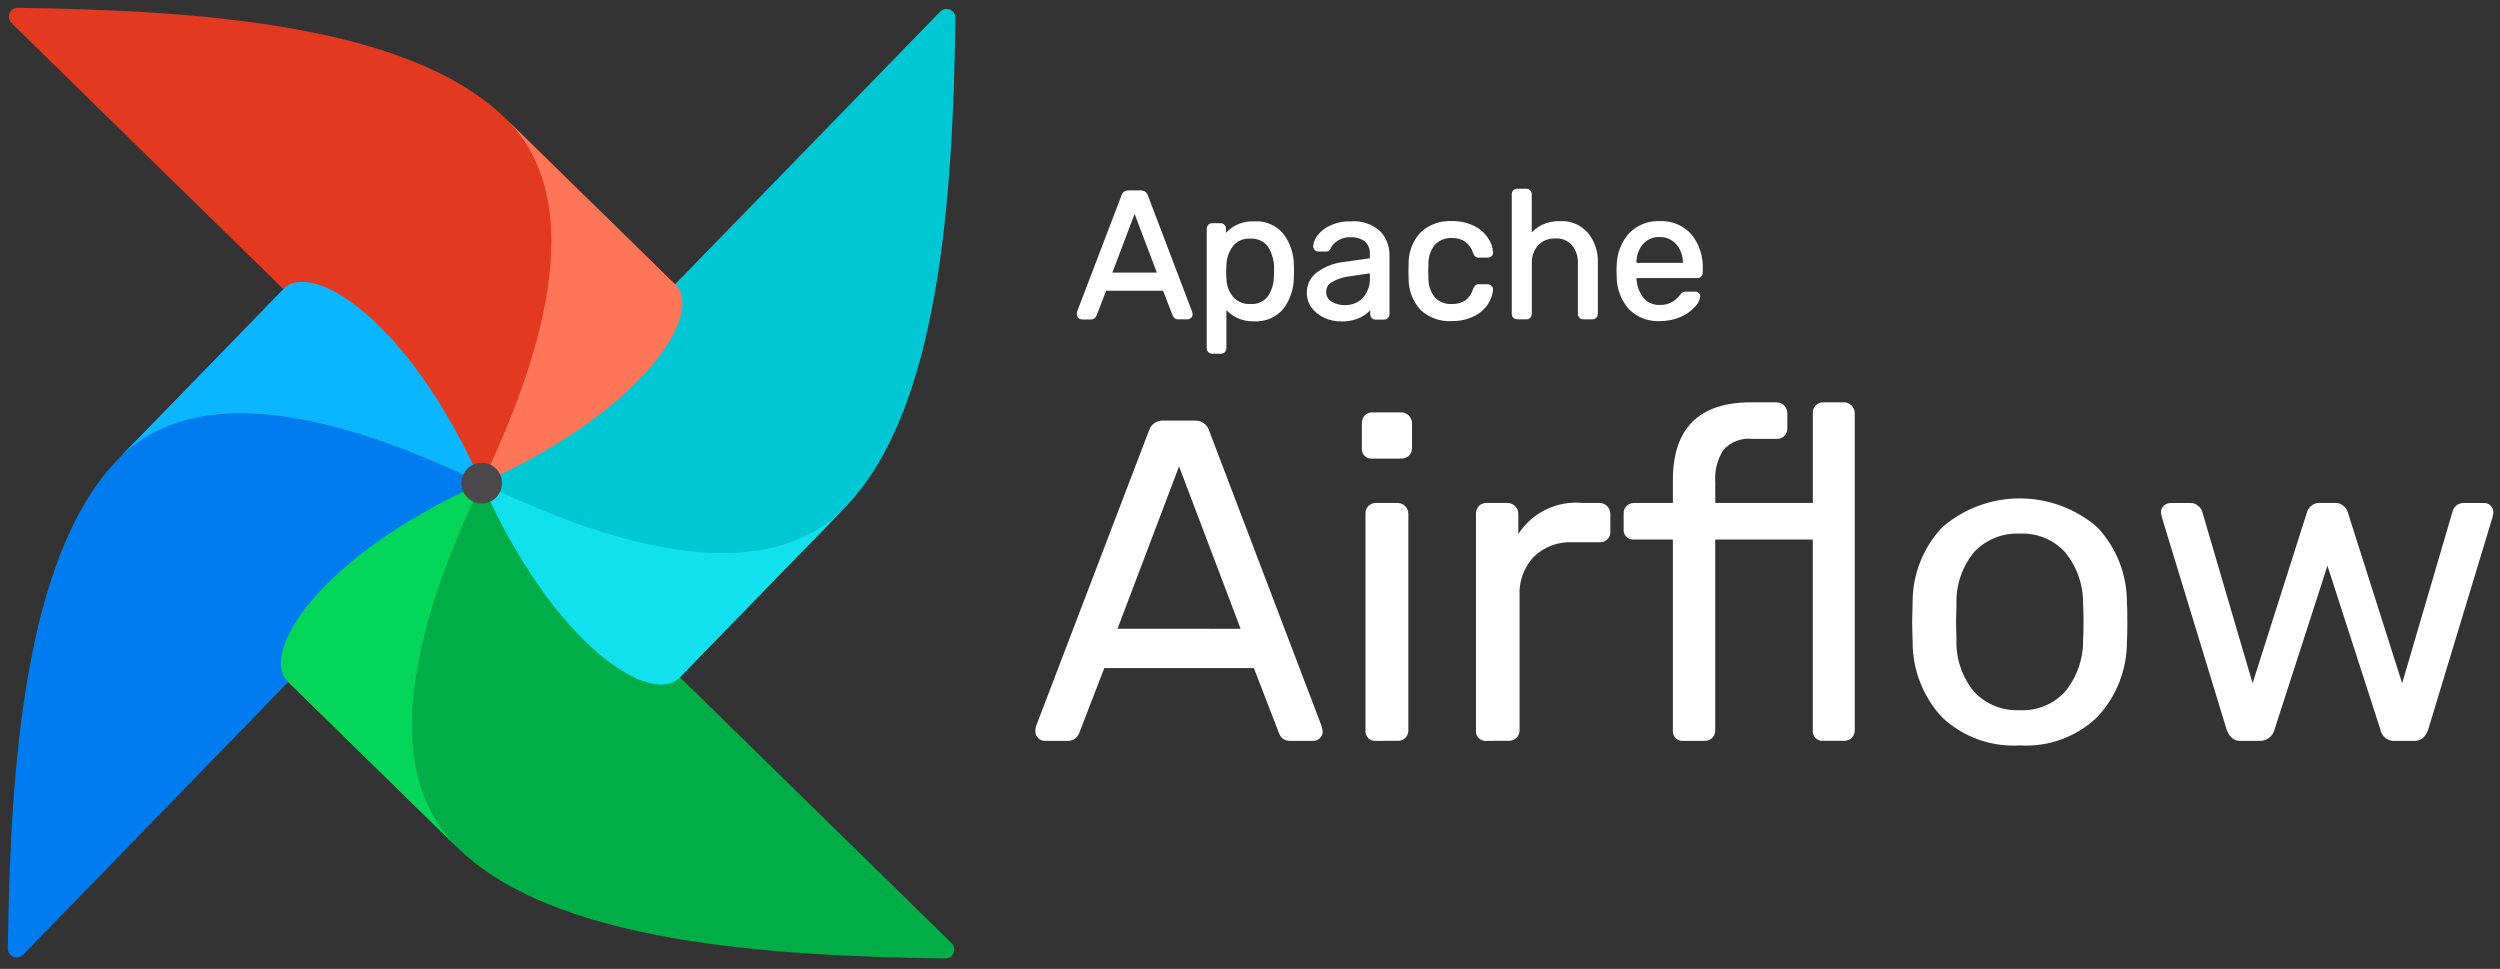 <svg width="209" height="81" viewBox="0 0 209 81" fill="none" xmlns="http://www.w3.org/2000/svg">
<rect x="0" y="0" width="209" height="81" fill="#333333" stroke="none"/>
<path d="M1.931 79.813L39.861 40.808C39.978 40.692 40.051 40.538 40.067 40.374C40.082 40.209 40.039 40.045 39.946 39.909C37.64 36.678 33.383 36.118 31.806 33.947C27.134 27.517 25.949 23.878 23.941 24.103C23.801 24.123 23.672 24.191 23.576 24.296L9.875 38.387C1.992 46.487 0.859 64.341 0.654 79.292C0.654 79.441 0.697 79.587 0.78 79.71C0.862 79.834 0.98 79.93 1.117 79.986C1.255 80.042 1.405 80.055 1.551 80.025C1.696 79.994 1.828 79.92 1.931 79.813Z" fill="#017CEE"/>
<path d="M79.558 78.851L40.678 40.796C40.562 40.678 40.409 40.605 40.245 40.589C40.081 40.574 39.916 40.617 39.781 40.711C36.56 43.026 36.002 47.295 33.838 48.877C27.429 53.564 23.801 54.753 24.026 56.767C24.046 56.908 24.114 57.036 24.218 57.132L38.264 70.878C46.338 78.786 64.134 79.923 79.037 80.128C79.185 80.128 79.329 80.084 79.452 80.002C79.574 79.919 79.669 79.802 79.725 79.665C79.781 79.528 79.795 79.377 79.765 79.232C79.736 79.087 79.663 78.955 79.558 78.851Z" fill="#00AD46"/>
<path d="M38.264 70.882C33.851 66.562 31.805 58.016 40.264 40.395C26.513 46.56 21.694 54.664 24.064 56.985L38.264 70.882Z" fill="#04D659"/>
<path d="M78.597 0.975L40.669 39.98C40.551 40.096 40.479 40.25 40.463 40.414C40.448 40.579 40.49 40.743 40.584 40.88C42.892 44.11 47.145 44.67 48.724 46.841C53.396 53.271 54.583 56.911 56.589 56.685C56.729 56.665 56.858 56.597 56.954 56.492L70.655 42.401C78.538 34.301 79.671 16.447 79.876 1.496C79.876 1.347 79.832 1.202 79.749 1.078C79.667 0.955 79.549 0.859 79.412 0.803C79.275 0.747 79.124 0.733 78.978 0.764C78.833 0.795 78.701 0.868 78.597 0.975Z" fill="#00C7D4"/>
<path d="M70.662 42.401C66.356 46.829 57.838 48.881 40.272 40.395C46.417 54.19 54.495 59.025 56.808 56.647L70.662 42.401Z" fill="#11E1EE"/>
<path d="M0.969 1.937L39.849 39.988C39.965 40.106 40.118 40.179 40.282 40.194C40.446 40.21 40.61 40.167 40.746 40.074C43.966 37.758 44.524 33.489 46.688 31.907C53.097 27.22 56.725 26.031 56.501 24.017C56.48 23.876 56.412 23.747 56.308 23.651L42.262 9.905C34.188 1.997 16.392 0.86 1.489 0.655C1.34 0.654 1.195 0.698 1.071 0.78C0.948 0.863 0.852 0.981 0.796 1.119C0.74 1.258 0.727 1.409 0.757 1.555C0.788 1.701 0.862 1.834 0.969 1.937Z" fill="#E43921"/>
<path fill-rule="evenodd" clip-rule="evenodd" d="M42.269 9.906C46.683 14.226 48.728 22.772 40.27 40.395C54.021 34.229 58.84 26.124 56.47 23.805L42.269 9.906Z" fill="#FF7557"/>
<path d="M9.875 38.389C14.181 33.961 22.699 31.909 40.265 40.395C34.12 26.599 26.042 21.765 23.729 24.142L9.875 38.389Z" fill="#0CB6FF"/>
<path d="M40.271 42.089C41.207 42.089 41.966 41.327 41.966 40.388C41.966 39.449 41.207 38.687 40.271 38.687C39.334 38.687 38.575 39.449 38.575 40.388C38.575 41.327 39.334 42.089 40.271 42.089Z" fill="#4A4848"/>
<path d="M90.442 26.58C90.363 26.578 90.288 26.546 90.232 26.49C90.177 26.434 90.144 26.358 90.142 26.279C90.14 26.223 90.145 26.168 90.157 26.113L93.879 16.374C93.91 16.272 93.974 16.184 94.061 16.124C94.149 16.064 94.254 16.035 94.36 16.043H95.38C95.485 16.036 95.59 16.065 95.677 16.125C95.765 16.185 95.829 16.273 95.86 16.374L99.566 26.113L99.596 26.279C99.594 26.358 99.562 26.434 99.506 26.49C99.45 26.546 99.374 26.578 99.295 26.58H98.531C98.44 26.586 98.349 26.559 98.275 26.505C98.222 26.454 98.181 26.392 98.156 26.324L97.331 24.187H92.41L91.585 26.324C91.557 26.395 91.51 26.457 91.45 26.505C91.382 26.558 91.297 26.584 91.211 26.58H90.442ZM96.895 22.892L94.87 17.549L92.844 22.892H96.895ZM101.365 29.439C101.318 29.44 101.271 29.431 101.227 29.413C101.183 29.395 101.144 29.368 101.111 29.334C101.08 29.302 101.057 29.265 101.041 29.223C101.026 29.182 101.019 29.138 101.021 29.094V19.104C101.019 19.06 101.026 19.016 101.041 18.974C101.057 18.933 101.08 18.895 101.111 18.863C101.144 18.829 101.183 18.803 101.227 18.785C101.271 18.766 101.318 18.758 101.365 18.758H102.055C102.146 18.762 102.231 18.8 102.295 18.864C102.358 18.928 102.396 19.014 102.4 19.104V19.765C102.681 19.382 103.054 19.076 103.483 18.873C103.913 18.671 104.386 18.579 104.86 18.607C105.303 18.574 105.747 18.647 106.157 18.82C106.566 18.993 106.929 19.26 107.216 19.601C107.773 20.339 108.074 21.24 108.072 22.166C108.082 22.276 108.087 22.446 108.087 22.677C108.087 22.909 108.082 23.079 108.072 23.189C108.071 24.114 107.77 25.014 107.216 25.754C106.928 26.093 106.565 26.359 106.156 26.532C105.746 26.704 105.303 26.778 104.86 26.748C104.394 26.769 103.93 26.678 103.507 26.482C103.084 26.285 102.714 25.989 102.429 25.619V29.111C102.431 29.155 102.425 29.2 102.409 29.241C102.394 29.282 102.37 29.32 102.339 29.352C102.31 29.387 102.273 29.414 102.231 29.432C102.189 29.451 102.144 29.459 102.098 29.457L101.365 29.439ZM104.546 25.511C104.838 25.537 105.132 25.49 105.402 25.374C105.672 25.258 105.909 25.078 106.092 24.848C106.445 24.335 106.633 23.726 106.631 23.103C106.641 23.003 106.645 22.857 106.645 22.666C106.645 20.77 105.945 19.822 104.544 19.822C104.247 19.802 103.95 19.855 103.679 19.976C103.407 20.096 103.169 20.281 102.984 20.515C102.638 20.985 102.444 21.55 102.429 22.135L102.413 22.707L102.429 23.294C102.44 23.861 102.641 24.408 103 24.845C103.189 25.069 103.426 25.245 103.694 25.361C103.963 25.476 104.254 25.528 104.545 25.511H104.546ZM112.12 26.726C111.648 26.73 111.181 26.627 110.754 26.425C110.356 26.244 110.011 25.965 109.749 25.615C109.512 25.275 109.386 24.87 109.388 24.455C109.383 24.14 109.455 23.828 109.595 23.547C109.736 23.265 109.941 23.021 110.195 22.835C110.849 22.363 111.615 22.073 112.416 21.993L114.651 21.677V21.241C114.651 20.218 114.068 19.706 112.902 19.706C112.522 19.69 112.147 19.79 111.825 19.992C111.565 20.153 111.349 20.375 111.195 20.64C111.175 20.715 111.133 20.783 111.075 20.836C111.051 20.858 111.022 20.874 110.991 20.885C110.96 20.895 110.928 20.899 110.895 20.897H110.249C110.205 20.9 110.161 20.893 110.12 20.878C110.078 20.862 110.041 20.838 110.009 20.806C109.978 20.775 109.954 20.738 109.939 20.696C109.923 20.654 109.916 20.61 109.919 20.566C109.951 20.27 110.065 19.989 110.249 19.756C110.513 19.41 110.858 19.136 111.254 18.958C111.775 18.712 112.346 18.594 112.92 18.613C113.357 18.57 113.798 18.618 114.215 18.756C114.632 18.893 115.016 19.116 115.343 19.41C115.836 19.94 116.101 20.643 116.079 21.368V26.245C116.08 26.293 116.071 26.34 116.053 26.385C116.035 26.429 116.008 26.469 115.974 26.502C115.942 26.532 115.904 26.556 115.863 26.572C115.822 26.587 115.778 26.594 115.734 26.592H115.044C114.997 26.597 114.95 26.592 114.906 26.576C114.862 26.561 114.822 26.536 114.788 26.502C114.755 26.469 114.73 26.429 114.714 26.385C114.699 26.341 114.693 26.293 114.698 26.247V25.6C114.449 25.945 114.119 26.223 113.737 26.41C113.231 26.647 112.676 26.757 112.118 26.73L112.12 26.726ZM112.435 25.597C112.729 25.608 113.022 25.558 113.296 25.448C113.57 25.34 113.818 25.175 114.025 24.964C114.247 24.713 114.417 24.42 114.525 24.102C114.633 23.784 114.677 23.448 114.655 23.113V22.692L112.915 22.949C112.349 23.001 111.801 23.175 111.309 23.46C111.149 23.547 111.015 23.675 110.92 23.831C110.826 23.987 110.774 24.166 110.771 24.349C110.765 24.534 110.808 24.718 110.895 24.881C110.981 25.045 111.11 25.183 111.266 25.282C111.616 25.499 112.022 25.61 112.433 25.601L112.435 25.597ZM121.374 26.726C120.915 26.752 120.455 26.686 120.022 26.53C119.59 26.375 119.192 26.135 118.853 25.823C118.217 25.123 117.873 24.205 117.893 23.258L117.878 22.656L117.893 22.054C117.873 21.113 118.218 20.201 118.853 19.509C119.19 19.193 119.586 18.948 120.02 18.791C120.453 18.633 120.914 18.565 121.374 18.591C122.006 18.572 122.634 18.706 123.204 18.982C123.653 19.199 124.036 19.531 124.314 19.946C124.549 20.285 124.688 20.68 124.718 21.091C124.724 21.136 124.719 21.181 124.703 21.223C124.687 21.265 124.661 21.302 124.628 21.331C124.556 21.392 124.465 21.424 124.372 21.422H123.652C123.572 21.428 123.492 21.406 123.426 21.361C123.358 21.294 123.307 21.211 123.277 21.121C123.157 20.709 122.903 20.349 122.557 20.097C122.207 19.876 121.799 19.765 121.386 19.782C121.112 19.77 120.838 19.816 120.583 19.917C120.328 20.018 120.097 20.172 119.906 20.369C119.505 20.863 119.297 21.487 119.32 22.124L119.305 22.664L119.32 23.175C119.294 23.819 119.502 24.451 119.906 24.952C120.098 25.146 120.33 25.298 120.585 25.396C120.84 25.495 121.113 25.539 121.386 25.524C121.797 25.54 122.204 25.436 122.557 25.223C122.901 24.964 123.154 24.6 123.277 24.185C123.307 24.095 123.358 24.012 123.426 23.945C123.457 23.918 123.492 23.897 123.531 23.884C123.57 23.871 123.611 23.866 123.652 23.869H124.372C124.419 23.868 124.467 23.877 124.511 23.895C124.555 23.913 124.594 23.941 124.628 23.975C124.661 24.004 124.687 24.041 124.703 24.083C124.719 24.125 124.724 24.171 124.718 24.215C124.685 24.625 124.546 25.019 124.314 25.358C124.036 25.773 123.653 26.106 123.204 26.322C122.636 26.607 122.007 26.747 121.372 26.73L121.374 26.726ZM126.861 26.575C126.815 26.58 126.768 26.574 126.724 26.559C126.679 26.543 126.639 26.518 126.606 26.485C126.573 26.452 126.548 26.412 126.532 26.367C126.516 26.323 126.511 26.276 126.516 26.229V16.239C126.514 16.195 126.521 16.151 126.536 16.11C126.552 16.068 126.575 16.031 126.606 15.999C126.639 15.965 126.679 15.938 126.723 15.92C126.767 15.902 126.814 15.893 126.861 15.894H127.611C127.701 15.897 127.787 15.934 127.851 15.998C127.915 16.062 127.953 16.148 127.957 16.239V19.749C128.228 19.394 128.577 19.106 128.977 18.907C129.431 18.692 129.93 18.589 130.433 18.606C130.851 18.582 131.27 18.654 131.657 18.815C132.044 18.977 132.389 19.224 132.668 19.538C133.233 20.227 133.521 21.102 133.475 21.993V26.237C133.476 26.285 133.468 26.332 133.449 26.377C133.431 26.421 133.404 26.461 133.37 26.494C133.339 26.524 133.301 26.548 133.26 26.564C133.219 26.579 133.175 26.586 133.131 26.584H132.381C132.335 26.589 132.288 26.584 132.244 26.568C132.2 26.552 132.16 26.527 132.127 26.494C132.094 26.461 132.069 26.421 132.053 26.377C132.037 26.332 132.032 26.285 132.037 26.239V22.062C132.075 21.463 131.887 20.872 131.512 20.405C131.324 20.204 131.093 20.047 130.837 19.945C130.581 19.844 130.306 19.8 130.032 19.818C129.751 19.806 129.471 19.853 129.21 19.956C128.949 20.06 128.713 20.218 128.517 20.42C128.125 20.873 127.926 21.462 127.962 22.06V26.229C127.963 26.277 127.954 26.324 127.936 26.368C127.918 26.413 127.891 26.452 127.857 26.486C127.826 26.516 127.788 26.54 127.747 26.556C127.705 26.571 127.662 26.578 127.618 26.576L126.861 26.575ZM138.765 26.726C138.31 26.747 137.855 26.675 137.429 26.512C137.003 26.349 136.615 26.101 136.289 25.781C135.647 25.06 135.29 24.129 135.284 23.162L135.269 22.65L135.284 22.154C135.303 21.195 135.665 20.276 136.304 19.564C136.994 18.928 137.902 18.584 138.838 18.604C139.775 18.624 140.667 19.005 141.33 19.67C141.976 20.477 142.302 21.496 142.245 22.53V22.787C142.246 22.834 142.237 22.881 142.219 22.925C142.201 22.969 142.174 23.009 142.14 23.042C142.108 23.072 142.071 23.096 142.03 23.112C141.988 23.127 141.944 23.134 141.9 23.132H136.709V23.267C136.722 23.873 136.927 24.458 137.294 24.939C137.468 25.157 137.69 25.331 137.942 25.448C138.195 25.565 138.471 25.622 138.749 25.613C139.142 25.631 139.531 25.537 139.874 25.344C140.13 25.193 140.354 24.993 140.535 24.756C140.587 24.675 140.653 24.604 140.73 24.546C140.81 24.51 140.898 24.494 140.985 24.501H141.722C141.803 24.498 141.883 24.525 141.946 24.577C141.976 24.603 142 24.635 142.016 24.672C142.031 24.708 142.039 24.748 142.036 24.787C141.995 25.095 141.846 25.377 141.617 25.585C141.292 25.934 140.898 26.21 140.461 26.395C139.926 26.626 139.348 26.741 138.765 26.73V26.726ZM140.82 22.09V22.046C140.847 21.432 140.643 20.83 140.249 20.359C140.059 20.151 139.827 19.984 139.569 19.87C139.31 19.756 139.031 19.697 138.749 19.697C138.467 19.697 138.188 19.756 137.929 19.87C137.671 19.984 137.439 20.151 137.248 20.359C136.873 20.839 136.683 21.437 136.71 22.046V22.09H140.82Z" fill="white"/>
<path d="M90.227 26.49L90.145 26.572L90.227 26.49ZM90.152 26.113L90.044 26.071L90.152 26.113ZM93.874 16.374L93.982 16.416L93.874 16.374ZM95.855 16.374L95.746 16.413L95.855 16.374ZM99.561 26.113L99.674 26.093C99.674 26.086 99.674 26.079 99.674 26.073L99.561 26.113ZM99.59 26.279H99.706V26.259L99.59 26.279ZM99.5 26.49L99.581 26.572L99.5 26.49ZM98.27 26.505L98.188 26.587L98.196 26.594L98.27 26.505ZM98.15 26.324L98.259 26.287L98.15 26.324ZM97.326 24.187L97.433 24.145C97.425 24.123 97.41 24.104 97.391 24.091C97.372 24.078 97.349 24.071 97.326 24.071V24.187ZM92.404 24.187V24.071C92.381 24.071 92.358 24.078 92.339 24.091C92.32 24.104 92.305 24.123 92.297 24.145L92.404 24.187ZM91.579 26.324L91.472 26.282L91.579 26.324ZM91.445 26.505L91.519 26.594L91.445 26.505ZM96.891 22.892V23.008C96.909 23.008 96.928 23.003 96.944 22.995C96.961 22.986 96.975 22.973 96.985 22.958C96.996 22.943 97.003 22.925 97.005 22.906C97.007 22.888 97.005 22.869 96.999 22.852L96.891 22.892ZM94.866 17.549L94.973 17.508C94.965 17.487 94.95 17.468 94.931 17.455C94.912 17.442 94.889 17.435 94.866 17.435C94.842 17.435 94.82 17.442 94.801 17.455C94.781 17.468 94.767 17.487 94.758 17.508L94.866 17.549ZM92.84 22.892L92.733 22.852C92.726 22.869 92.724 22.888 92.726 22.906C92.729 22.925 92.735 22.943 92.746 22.958C92.757 22.973 92.771 22.986 92.787 22.995C92.803 23.003 92.822 23.008 92.84 23.008V22.892ZM90.44 26.464C90.415 26.465 90.389 26.461 90.366 26.451C90.343 26.441 90.322 26.426 90.305 26.407L90.141 26.571C90.179 26.61 90.224 26.642 90.274 26.663C90.325 26.684 90.379 26.695 90.433 26.695L90.44 26.464ZM90.305 26.407C90.287 26.39 90.272 26.369 90.262 26.346C90.252 26.323 90.248 26.298 90.249 26.273H90.019C90.019 26.327 90.029 26.381 90.051 26.432C90.072 26.482 90.103 26.528 90.142 26.566L90.305 26.407ZM90.249 26.273C90.246 26.227 90.249 26.182 90.258 26.137L90.039 26.065C90.022 26.131 90.014 26.199 90.017 26.267L90.249 26.273ZM90.255 26.148L93.976 16.409L93.761 16.327L90.04 26.066L90.255 26.148ZM93.978 16.407C94.001 16.33 94.048 16.262 94.112 16.214C94.182 16.169 94.264 16.148 94.346 16.151V15.919C94.217 15.915 94.09 15.951 93.982 16.022C93.877 16.097 93.799 16.204 93.758 16.327L93.978 16.407ZM94.349 16.151H95.369V15.919H94.349V16.151ZM95.369 16.151C95.452 16.147 95.534 16.169 95.605 16.214C95.668 16.262 95.716 16.33 95.739 16.407L95.956 16.327C95.915 16.204 95.837 16.097 95.732 16.022C95.624 15.951 95.496 15.915 95.366 15.919L95.369 16.151ZM95.742 16.408L99.448 26.147L99.663 26.065L95.957 16.326L95.742 16.408ZM99.442 26.128L99.472 26.294L99.699 26.252L99.67 26.086L99.442 26.128ZM99.471 26.273C99.471 26.298 99.467 26.323 99.457 26.346C99.447 26.369 99.433 26.39 99.414 26.407L99.577 26.571C99.616 26.533 99.647 26.487 99.669 26.437C99.69 26.387 99.701 26.333 99.701 26.278L99.471 26.273ZM99.414 26.407C99.397 26.426 99.376 26.441 99.353 26.451C99.33 26.46 99.305 26.465 99.279 26.464V26.695C99.334 26.695 99.388 26.684 99.438 26.663C99.488 26.642 99.534 26.61 99.572 26.571L99.414 26.407ZM99.279 26.464H98.515V26.695H99.279V26.464ZM98.515 26.464C98.451 26.47 98.386 26.453 98.333 26.416L98.185 26.594C98.28 26.666 98.397 26.702 98.515 26.696V26.464ZM98.341 26.422C98.3 26.385 98.269 26.339 98.249 26.287L98.031 26.36C98.062 26.446 98.112 26.523 98.179 26.586L98.341 26.422ZM98.247 26.287L97.422 24.149L97.207 24.233L98.032 26.37L98.247 26.287ZM97.315 24.076H92.394V24.307H97.315V24.076ZM92.286 24.15L91.46 26.289L91.675 26.372L92.5 24.235L92.286 24.15ZM91.458 26.293C91.438 26.346 91.403 26.393 91.358 26.428L91.507 26.603C91.583 26.543 91.642 26.462 91.676 26.371L91.458 26.293ZM91.359 26.428C91.311 26.463 91.252 26.481 91.192 26.476V26.707C91.305 26.712 91.417 26.675 91.506 26.605L91.359 26.428ZM91.192 26.476H90.426V26.707H91.192V26.476ZM96.987 22.862L94.961 17.519L94.746 17.601L96.771 22.945L96.987 22.862ZM94.745 17.519L92.719 22.862L92.935 22.945L94.96 17.601L94.745 17.519ZM92.827 23.02H96.877V22.79H92.827V23.02ZM101.093 29.348L101.013 29.43L101.093 29.348ZM101.093 18.87L101.176 18.953L101.093 18.87ZM102.279 18.87L102.191 18.946L102.205 18.958L102.279 18.87ZM102.384 19.774H102.268C102.268 19.798 102.276 19.822 102.29 19.841C102.305 19.861 102.325 19.876 102.348 19.883C102.371 19.891 102.396 19.891 102.419 19.884C102.442 19.877 102.462 19.862 102.477 19.842L102.384 19.774ZM107.2 19.608L107.11 19.679L107.2 19.608ZM108.056 22.172H107.94H108.056ZM108.056 23.196L107.941 23.186L108.056 23.196ZM107.2 25.761L107.29 25.834L107.2 25.761ZM102.413 25.626L102.505 25.556C102.49 25.537 102.47 25.523 102.447 25.516C102.424 25.509 102.399 25.509 102.376 25.517C102.354 25.524 102.334 25.539 102.32 25.559C102.306 25.578 102.298 25.602 102.298 25.626H102.413ZM102.323 29.359L102.241 29.278L102.323 29.359ZM106.074 24.872L105.981 24.804L106.074 24.872ZM106.612 23.127L106.498 23.116V23.123L106.612 23.127ZM102.967 20.538L102.875 20.468L102.967 20.538ZM102.411 22.158H102.295H102.411ZM102.396 22.729H102.282H102.396ZM102.411 23.316H102.295H102.411ZM102.981 24.867L103.07 24.794L102.981 24.867ZM101.345 29.342C101.313 29.343 101.281 29.337 101.251 29.325C101.221 29.313 101.194 29.294 101.171 29.271L101.009 29.434C101.053 29.478 101.105 29.513 101.163 29.536C101.221 29.559 101.283 29.571 101.345 29.569V29.342ZM101.171 29.271C101.152 29.25 101.136 29.224 101.127 29.197C101.117 29.17 101.113 29.141 101.115 29.112H100.883C100.881 29.171 100.891 29.23 100.912 29.286C100.934 29.341 100.966 29.392 101.007 29.434L101.171 29.271ZM101.115 29.112V19.122H100.883V29.112H101.115ZM101.115 19.122C101.113 19.093 101.117 19.063 101.127 19.036C101.136 19.009 101.152 18.983 101.171 18.962L101.009 18.799C100.967 18.841 100.935 18.892 100.914 18.947C100.892 19.003 100.883 19.062 100.885 19.122H101.115ZM101.171 18.962C101.194 18.939 101.221 18.92 101.251 18.908C101.281 18.896 101.313 18.89 101.345 18.891V18.659C101.283 18.657 101.221 18.668 101.163 18.691C101.105 18.715 101.053 18.749 101.009 18.794L101.171 18.962ZM101.345 18.891H102.035V18.659H101.345V18.891ZM102.035 18.891C102.064 18.889 102.093 18.894 102.119 18.905C102.145 18.916 102.169 18.934 102.187 18.956L102.362 18.806C102.322 18.758 102.272 18.721 102.215 18.695C102.158 18.67 102.096 18.658 102.034 18.66L102.035 18.891ZM102.201 18.969C102.223 18.988 102.24 19.011 102.251 19.038C102.262 19.064 102.267 19.093 102.265 19.122H102.496C102.497 19.059 102.485 18.998 102.46 18.941C102.435 18.884 102.397 18.834 102.35 18.794L102.201 18.969ZM102.265 19.122V19.783H102.496V19.122H102.265ZM102.474 19.852C102.745 19.483 103.103 19.189 103.517 18.994C103.93 18.8 104.386 18.713 104.841 18.741V18.51C104.348 18.481 103.856 18.577 103.41 18.788C102.963 18.998 102.576 19.318 102.284 19.717L102.474 19.852ZM104.841 18.741C105.266 18.708 105.693 18.776 106.087 18.941C106.48 19.105 106.829 19.36 107.106 19.686L107.288 19.543C106.99 19.189 106.613 18.91 106.188 18.73C105.763 18.55 105.301 18.473 104.841 18.506V18.741ZM107.106 19.686C107.647 20.403 107.938 21.278 107.936 22.177L108.166 22.167C108.167 21.219 107.857 20.296 107.286 19.54L107.106 19.686ZM107.936 22.183C107.945 22.289 107.951 22.453 107.951 22.686H108.181C108.181 22.455 108.181 22.28 108.165 22.163L107.936 22.183ZM107.951 22.686C107.951 22.916 107.951 23.082 107.936 23.188L108.165 23.208C108.176 23.092 108.181 22.916 108.181 22.686H107.951ZM107.936 23.193C107.935 24.092 107.644 24.966 107.106 25.685L107.286 25.828C107.854 25.071 108.163 24.15 108.166 23.203L107.936 23.193ZM107.106 25.684C106.828 26.008 106.479 26.262 106.085 26.427C105.692 26.591 105.266 26.66 104.841 26.629V26.86C105.301 26.89 105.761 26.812 106.186 26.632C106.61 26.452 106.987 26.175 107.286 25.823L107.106 25.684ZM104.841 26.629C104.393 26.651 103.946 26.565 103.539 26.377C103.132 26.189 102.775 25.905 102.501 25.549L102.318 25.684C102.613 26.069 102.997 26.376 103.436 26.58C103.875 26.785 104.356 26.88 104.84 26.858L104.841 26.629ZM102.295 25.616V29.109H102.526V25.616H102.295ZM102.295 29.109C102.297 29.138 102.293 29.167 102.283 29.194C102.274 29.222 102.258 29.247 102.239 29.268L102.401 29.431C102.443 29.389 102.475 29.338 102.496 29.283C102.518 29.227 102.527 29.168 102.525 29.109H102.295ZM102.233 29.275C102.214 29.297 102.191 29.314 102.164 29.326C102.137 29.337 102.109 29.342 102.08 29.34V29.572C102.142 29.574 102.204 29.562 102.261 29.537C102.317 29.511 102.368 29.474 102.408 29.426L102.233 29.275ZM102.08 29.34H101.345V29.572H102.08V29.34ZM104.525 25.642C104.835 25.668 105.147 25.617 105.433 25.493C105.719 25.369 105.97 25.176 106.164 24.932L105.978 24.797C105.805 25.011 105.582 25.18 105.329 25.287C105.076 25.394 104.8 25.437 104.526 25.411L104.525 25.642ZM106.162 24.933C106.53 24.401 106.726 23.77 106.726 23.123L106.496 23.113C106.499 23.714 106.318 24.301 105.978 24.796L106.162 24.933ZM106.725 23.13C106.736 23.023 106.741 22.873 106.741 22.681H106.51C106.51 22.87 106.51 23.012 106.495 23.107L106.725 23.13ZM106.741 22.681C106.795 21.907 106.603 21.136 106.193 20.478C105.999 20.224 105.744 20.022 105.454 19.89C105.163 19.758 104.844 19.699 104.525 19.72V19.95C104.807 19.93 105.09 19.981 105.348 20.096C105.606 20.212 105.832 20.39 106.005 20.615C106.385 21.233 106.561 21.956 106.508 22.68L106.741 22.681ZM104.525 19.721C104.21 19.701 103.896 19.758 103.608 19.887C103.321 20.015 103.068 20.212 102.872 20.459L103.055 20.594C103.23 20.375 103.454 20.202 103.71 20.09C103.966 19.977 104.245 19.928 104.523 19.948L104.525 19.721ZM102.872 20.459C102.511 20.95 102.309 21.54 102.294 22.15L102.525 22.16C102.54 21.597 102.728 21.051 103.063 20.598L102.872 20.459ZM102.294 22.152L102.279 22.725H102.509L102.524 22.152H102.294ZM102.279 22.73L102.294 23.317H102.525L102.51 22.73H102.279ZM102.294 23.319C102.305 23.911 102.515 24.481 102.89 24.939L103.069 24.791C102.727 24.372 102.538 23.848 102.531 23.307L102.294 23.319ZM102.89 24.939C103.089 25.175 103.341 25.361 103.624 25.483C103.908 25.606 104.215 25.66 104.523 25.643V25.413C104.249 25.43 103.975 25.383 103.722 25.275C103.47 25.168 103.245 25.002 103.067 24.793L102.89 24.939ZM110.732 26.447L110.782 26.343L110.732 26.447ZM109.727 25.637L109.633 25.703L109.727 25.637ZM110.178 22.852L110.248 22.943L110.178 22.852ZM112.398 22.009L112.414 22.124L112.398 22.009ZM114.633 21.693L114.65 21.808C114.677 21.804 114.702 21.79 114.721 21.769C114.739 21.748 114.749 21.721 114.749 21.693H114.633ZM111.798 20.007L111.86 20.104L111.798 20.007ZM111.168 20.655L111.067 20.598C111.064 20.605 111.061 20.612 111.059 20.619L111.168 20.655ZM111.049 20.851L110.976 20.76L110.967 20.769L111.049 20.851ZM109.983 20.821L109.895 20.897L109.907 20.909L109.983 20.821ZM109.893 20.581H109.777H109.893ZM110.222 19.771L110.128 19.705L110.222 19.771ZM111.228 18.973L111.279 19.077L111.228 18.973ZM115.309 19.424L115.224 19.502L115.309 19.424ZM115.939 26.514L116.019 26.596L115.939 26.514ZM114.753 26.514L114.666 26.59C114.669 26.594 114.673 26.599 114.678 26.602L114.753 26.514ZM114.663 25.611H114.779C114.778 25.587 114.77 25.563 114.755 25.544C114.741 25.524 114.72 25.51 114.697 25.503C114.674 25.495 114.649 25.496 114.626 25.504C114.603 25.511 114.583 25.526 114.569 25.546L114.663 25.611ZM113.702 26.421L113.648 26.318L113.702 26.421ZM114.002 24.991L113.919 24.91L114.002 24.991ZM114.632 22.718H114.748C114.748 22.701 114.744 22.684 114.737 22.669C114.73 22.654 114.72 22.64 114.707 22.629C114.694 22.618 114.679 22.61 114.663 22.606C114.647 22.601 114.63 22.601 114.613 22.603L114.632 22.718ZM112.892 22.973L112.908 23.088L112.892 22.973ZM111.287 23.485L111.349 23.582L111.287 23.485ZM111.242 25.306L111.179 25.402L111.242 25.306ZM112.097 26.636C111.642 26.64 111.192 26.541 110.781 26.345L110.681 26.555C111.123 26.764 111.607 26.871 112.096 26.866L112.097 26.636ZM110.781 26.345C110.4 26.171 110.07 25.904 109.819 25.568L109.633 25.703C109.906 26.069 110.266 26.361 110.681 26.552L110.781 26.345ZM109.821 25.572C109.598 25.251 109.479 24.869 109.481 24.478H109.25C109.247 24.916 109.38 25.344 109.63 25.703L109.821 25.572ZM109.481 24.478C109.476 24.18 109.543 23.884 109.676 23.617C109.81 23.351 110.005 23.12 110.247 22.945L110.105 22.762C109.836 22.959 109.618 23.218 109.469 23.517C109.321 23.815 109.246 24.146 109.251 24.48L109.481 24.478ZM110.247 22.943C110.884 22.484 111.631 22.201 112.412 22.124L112.379 21.894C111.558 21.977 110.773 22.276 110.104 22.761L110.247 22.943ZM112.412 22.124L114.647 21.808L114.615 21.578L112.378 21.894L112.412 22.124ZM114.746 21.693V21.257H114.516V21.693H114.746ZM114.746 21.257C114.762 21.028 114.728 20.799 114.645 20.585C114.563 20.371 114.434 20.178 114.269 20.019C113.87 19.717 113.375 19.57 112.876 19.606V19.838C113.319 19.803 113.759 19.929 114.117 20.193C114.258 20.33 114.368 20.496 114.438 20.68C114.507 20.864 114.536 21.061 114.52 21.257H114.746ZM112.876 19.606C112.472 19.59 112.073 19.697 111.731 19.913L111.865 20.104C112.169 19.913 112.523 19.819 112.881 19.834L112.876 19.606ZM111.734 19.911C111.456 20.081 111.224 20.318 111.061 20.6L111.263 20.713C111.407 20.465 111.61 20.257 111.855 20.107L111.734 19.911ZM111.061 20.619C111.046 20.673 111.017 20.722 110.977 20.76L111.121 20.941C111.196 20.875 111.251 20.788 111.279 20.692L111.061 20.619ZM110.969 20.77C110.941 20.791 110.906 20.8 110.871 20.796V21.026C110.919 21.029 110.966 21.022 111.011 21.006C111.056 20.989 111.097 20.964 111.132 20.932L110.969 20.77ZM110.871 20.796H110.225V21.026H110.871V20.796ZM110.225 20.796C110.165 20.796 110.106 20.774 110.061 20.733L109.91 20.909C109.997 20.985 110.109 21.027 110.225 21.026V20.796ZM110.073 20.746C110.032 20.7 110.009 20.641 110.01 20.579H109.78C109.779 20.696 109.821 20.808 109.897 20.895L110.073 20.746ZM110.01 20.585C110.041 20.31 110.148 20.05 110.319 19.833L110.131 19.698C109.933 19.95 109.812 20.254 109.78 20.573L110.01 20.585ZM110.319 19.834C110.571 19.504 110.902 19.242 111.281 19.073L111.18 18.865C110.767 19.051 110.406 19.338 110.131 19.699L110.319 19.834ZM111.283 19.073C111.787 18.835 112.341 18.721 112.898 18.739V18.509C112.304 18.49 111.715 18.613 111.179 18.868L111.283 19.073ZM112.898 18.739C113.317 18.698 113.741 18.744 114.142 18.875C114.543 19.005 114.913 19.218 115.228 19.5L115.398 19.343C115.061 19.038 114.665 18.806 114.235 18.663C113.805 18.519 113.349 18.466 112.898 18.509V18.739ZM115.23 19.501C115.703 20.009 115.956 20.684 115.933 21.379H116.163C116.185 20.625 115.91 19.893 115.396 19.343L115.23 19.501ZM115.933 21.379V26.256H116.163V21.379H115.933ZM115.933 26.256C115.934 26.289 115.928 26.321 115.916 26.351C115.904 26.381 115.885 26.408 115.862 26.43L116.025 26.594C116.069 26.549 116.103 26.497 116.126 26.439C116.15 26.381 116.161 26.319 116.159 26.256H115.933ZM115.862 26.43C115.841 26.45 115.816 26.466 115.788 26.475C115.761 26.485 115.732 26.489 115.703 26.487V26.718C115.762 26.72 115.821 26.71 115.877 26.689C115.932 26.668 115.982 26.635 116.025 26.594L115.862 26.43ZM115.703 26.487H115.013V26.718H115.703V26.487ZM115.013 26.487C114.947 26.489 114.883 26.467 114.833 26.425L114.683 26.601C114.775 26.679 114.892 26.721 115.013 26.719V26.487ZM114.846 26.437C114.803 26.387 114.78 26.323 114.783 26.256H114.553C114.55 26.377 114.592 26.495 114.67 26.587L114.846 26.437ZM114.783 26.256V25.61H114.553V26.256H114.783ZM114.573 25.544C114.334 25.874 114.019 26.14 113.654 26.32L113.76 26.525C114.159 26.329 114.503 26.037 114.763 25.676L114.573 25.544ZM113.654 26.32C113.17 26.549 112.638 26.659 112.102 26.638V26.869C112.675 26.89 113.244 26.772 113.761 26.525L113.654 26.32ZM112.417 25.741C112.727 25.752 113.036 25.698 113.324 25.583C113.612 25.468 113.873 25.295 114.091 25.074L113.926 24.912C113.729 25.111 113.494 25.267 113.234 25.369C112.974 25.472 112.696 25.52 112.417 25.508V25.741ZM114.091 25.074C114.323 24.811 114.501 24.506 114.615 24.174C114.728 23.843 114.775 23.492 114.753 23.142H114.523C114.545 23.462 114.504 23.783 114.401 24.087C114.298 24.391 114.137 24.672 113.926 24.913L114.091 25.074ZM114.753 23.142V22.721H114.523V23.142H114.753ZM114.619 22.602L112.879 22.857L112.912 23.087L114.652 22.831L114.619 22.602ZM112.879 22.857C112.296 22.912 111.732 23.093 111.226 23.388L111.354 23.581C111.832 23.305 112.364 23.137 112.912 23.088L112.879 22.857ZM111.228 23.386C111.05 23.483 110.902 23.625 110.798 23.798C110.694 23.971 110.637 24.169 110.634 24.372H110.866C110.869 24.208 110.916 24.048 111.001 23.909C111.087 23.77 111.208 23.657 111.353 23.581L111.228 23.386ZM110.634 24.372C110.628 24.576 110.675 24.778 110.771 24.959C110.867 25.139 111.008 25.291 111.18 25.4L111.308 25.209C111.167 25.121 111.052 24.997 110.974 24.85C110.896 24.703 110.858 24.538 110.864 24.372H110.634ZM111.183 25.403C111.553 25.631 111.981 25.747 112.416 25.736V25.506C112.026 25.516 111.641 25.412 111.308 25.207L111.183 25.403ZM118.835 25.847L118.752 25.928L118.835 25.847ZM117.874 23.282H117.759H117.874ZM117.859 22.68H117.745H117.859ZM117.874 22.078H117.759H117.874ZM118.835 19.533L118.917 19.616L118.835 19.533ZM123.186 19.007L123.133 19.109L123.186 19.007ZM124.297 19.969L124.198 20.031L124.297 19.969ZM124.7 21.114H124.585H124.7ZM124.61 21.354L124.686 21.442L124.61 21.354ZM123.41 21.384L123.482 21.294L123.41 21.384ZM123.259 21.144L123.15 21.183L123.259 21.144ZM122.539 20.12L122.475 20.216L122.539 20.12ZM119.883 20.39L119.799 20.311L119.883 20.39ZM119.297 22.145H119.182H119.297ZM119.283 22.686H119.167H119.283ZM119.297 23.197H119.182H119.297ZM119.883 24.974L119.799 25.053L119.883 24.974ZM122.539 25.244L122.601 25.341L122.539 25.244ZM123.259 24.206L123.153 24.161L123.259 24.206ZM123.41 23.965L123.482 24.056L123.492 24.048L123.41 23.965ZM124.61 23.995L124.528 24.076L124.61 23.995ZM124.7 24.235L124.586 24.223L124.7 24.235ZM124.297 25.379L124.2 25.317L124.297 25.379ZM123.186 26.343L123.133 26.24L123.186 26.343ZM121.356 26.613C120.912 26.639 120.467 26.576 120.048 26.426C119.629 26.277 119.244 26.045 118.915 25.743L118.754 25.908C119.103 26.231 119.513 26.48 119.96 26.641C120.407 26.802 120.881 26.871 121.355 26.845L121.356 26.613ZM118.917 25.745C118.302 25.067 117.971 24.178 117.99 23.262L117.759 23.27C117.743 24.244 118.098 25.186 118.752 25.905L118.917 25.745ZM117.99 23.263L117.975 22.661H117.745L117.759 23.263H117.99ZM117.975 22.667L117.99 22.064H117.759L117.745 22.667H117.975ZM117.99 22.066C117.969 21.154 118.301 20.27 118.917 19.599L118.752 19.436C118.096 20.148 117.74 21.088 117.759 22.058L117.99 22.066ZM118.917 19.599C119.242 19.294 119.627 19.058 120.046 18.906C120.465 18.754 120.911 18.689 121.356 18.715V18.484C120.881 18.458 120.405 18.529 119.958 18.693C119.511 18.856 119.101 19.109 118.754 19.436L118.917 19.599ZM121.356 18.715C121.97 18.696 122.579 18.826 123.133 19.093L123.239 18.888C122.653 18.602 122.006 18.463 121.355 18.483L121.356 18.715ZM123.133 19.093C123.563 19.3 123.931 19.618 124.198 20.015L124.393 19.892C124.105 19.46 123.706 19.113 123.239 18.888L123.133 19.093ZM124.2 20.018C124.422 20.337 124.556 20.71 124.586 21.098L124.816 21.086C124.785 20.654 124.638 20.239 124.392 19.884L124.2 20.018ZM124.586 21.11C124.59 21.135 124.587 21.16 124.578 21.184C124.57 21.208 124.555 21.229 124.536 21.245L124.687 21.421C124.736 21.38 124.774 21.327 124.798 21.268C124.821 21.208 124.829 21.144 124.821 21.08L124.586 21.11ZM124.536 21.245C124.486 21.287 124.421 21.309 124.356 21.307V21.538C124.477 21.54 124.595 21.498 124.687 21.419L124.536 21.245ZM124.356 21.307H123.636V21.538H124.356V21.307ZM123.636 21.307C123.582 21.312 123.528 21.3 123.482 21.272L123.339 21.453C123.425 21.515 123.53 21.546 123.636 21.539V21.307ZM123.482 21.272C123.43 21.216 123.391 21.15 123.367 21.078L123.154 21.167C123.192 21.276 123.255 21.374 123.339 21.453L123.482 21.272ZM123.369 21.083C123.241 20.648 122.971 20.268 122.602 20.003L122.477 20.198C122.802 20.435 123.039 20.775 123.15 21.163L123.369 21.083ZM122.605 20.003C122.237 19.768 121.806 19.651 121.37 19.667V19.898C121.76 19.882 122.146 19.985 122.476 20.193L122.605 20.003ZM121.37 19.667C121.079 19.654 120.789 19.703 120.519 19.811C120.249 19.918 120.004 20.082 119.801 20.291L119.968 20.45C120.149 20.264 120.368 20.119 120.61 20.024C120.851 19.929 121.111 19.886 121.37 19.899V19.667ZM119.801 20.291C119.38 20.807 119.161 21.46 119.184 22.127L119.415 22.135C119.39 21.524 119.586 20.925 119.968 20.449L119.801 20.291ZM119.184 22.128L119.17 22.668H119.4L119.415 22.128H119.184ZM119.17 22.676L119.184 23.188L119.415 23.181L119.4 22.669L119.17 22.676ZM119.184 23.189C119.159 23.861 119.378 24.518 119.801 25.04L119.968 24.881C119.585 24.399 119.388 23.795 119.415 23.18L119.184 23.189ZM119.801 25.04C120.005 25.246 120.25 25.407 120.521 25.512C120.791 25.617 121.08 25.664 121.37 25.649V25.417C121.111 25.431 120.853 25.39 120.611 25.297C120.369 25.204 120.15 25.061 119.968 24.877L119.801 25.04ZM121.37 25.649C121.803 25.664 122.231 25.553 122.602 25.329L122.477 25.134C122.143 25.334 121.758 25.432 121.37 25.417V25.649ZM122.605 25.327C122.971 25.054 123.239 24.67 123.369 24.231L123.151 24.154C123.038 24.545 122.802 24.889 122.479 25.136L122.605 25.327ZM123.367 24.238C123.391 24.166 123.43 24.099 123.482 24.044L123.339 23.863C123.255 23.942 123.192 24.041 123.154 24.15L123.367 24.238ZM123.492 24.034C123.512 24.018 123.535 24.006 123.56 23.999C123.584 23.991 123.61 23.989 123.636 23.992V23.762C123.58 23.758 123.524 23.766 123.471 23.785C123.419 23.804 123.37 23.833 123.329 23.871L123.492 24.034ZM123.636 23.992H124.356V23.762H123.636V23.992ZM124.356 23.992C124.388 23.991 124.42 23.997 124.45 24.01C124.48 24.022 124.507 24.041 124.529 24.064L124.692 23.901C124.648 23.857 124.595 23.822 124.538 23.799C124.48 23.775 124.418 23.764 124.356 23.765V23.992ZM124.536 24.069C124.555 24.086 124.57 24.107 124.578 24.13C124.587 24.154 124.59 24.179 124.586 24.204L124.815 24.227C124.823 24.164 124.815 24.099 124.791 24.04C124.767 23.98 124.729 23.928 124.68 23.887L124.536 24.069ZM124.586 24.216C124.554 24.607 124.42 24.982 124.198 25.305L124.392 25.429C124.635 25.072 124.781 24.659 124.816 24.229L124.586 24.216ZM124.198 25.305C123.931 25.702 123.563 26.02 123.133 26.227L123.239 26.432C123.706 26.206 124.105 25.859 124.393 25.427L124.198 25.305ZM123.131 26.228C122.579 26.497 121.969 26.627 121.355 26.606V26.837C122.007 26.858 122.654 26.719 123.239 26.432L123.131 26.228ZM126.587 26.48L126.5 26.556L126.513 26.568L126.587 26.48ZM126.587 15.988L126.669 16.069L126.587 15.988ZM127.833 15.988L127.746 16.064L127.758 16.076L127.833 15.988ZM127.938 19.736H127.824C127.824 19.76 127.831 19.783 127.845 19.802C127.859 19.822 127.879 19.836 127.902 19.844C127.924 19.852 127.948 19.853 127.971 19.846C127.994 19.84 128.015 19.826 128.029 19.807L127.938 19.736ZM128.958 18.893L129.009 18.997L128.958 18.893ZM132.649 19.525L132.562 19.601L132.649 19.525ZM133.354 26.479L133.272 26.398L133.354 26.479ZM132.109 26.479L132.022 26.555L132.034 26.567L132.109 26.479ZM131.494 20.404L131.407 20.48L131.494 20.404ZM128.494 20.419L128.41 20.339L128.494 20.419ZM127.834 26.485L127.752 26.404L127.834 26.485ZM126.844 26.459C126.778 26.461 126.714 26.439 126.664 26.397L126.513 26.572C126.605 26.651 126.722 26.693 126.843 26.691L126.844 26.459ZM126.677 26.409C126.635 26.358 126.613 26.294 126.615 26.228H126.384C126.381 26.349 126.423 26.466 126.501 26.559L126.677 26.409ZM126.615 26.228V16.238H126.384V26.228H126.615ZM126.615 16.238C126.613 16.209 126.617 16.18 126.627 16.152C126.637 16.125 126.652 16.1 126.672 16.079L126.509 15.915C126.468 15.958 126.435 16.009 126.414 16.064C126.393 16.119 126.383 16.179 126.385 16.238H126.615ZM126.672 16.079C126.694 16.055 126.721 16.037 126.751 16.024C126.781 16.012 126.813 16.006 126.845 16.007V15.776C126.783 15.775 126.721 15.786 126.663 15.809C126.605 15.832 126.553 15.867 126.509 15.911L126.672 16.079ZM126.845 16.007H127.595V15.776H126.845V16.007ZM127.595 16.007C127.623 16.005 127.652 16.01 127.678 16.021C127.705 16.033 127.728 16.05 127.747 16.072L127.922 15.921C127.882 15.873 127.831 15.835 127.774 15.81C127.717 15.785 127.656 15.773 127.594 15.775L127.595 16.007ZM127.759 16.084C127.781 16.103 127.798 16.126 127.809 16.153C127.821 16.179 127.825 16.208 127.824 16.237H128.055C128.057 16.174 128.044 16.113 128.019 16.056C127.994 15.999 127.957 15.949 127.91 15.909L127.759 16.084ZM127.824 16.237V19.747H128.055V16.237H127.824ZM128.029 19.816C128.29 19.474 128.625 19.196 129.009 19.005L128.908 18.797C128.492 19.004 128.13 19.304 127.848 19.674L128.029 19.816ZM129.012 19.005C129.45 18.799 129.931 18.7 130.415 18.716V18.486C129.895 18.468 129.378 18.576 128.907 18.799L129.012 19.005ZM130.415 18.716C130.818 18.692 131.221 18.76 131.594 18.915C131.967 19.069 132.3 19.306 132.568 19.609L132.743 19.458C132.454 19.13 132.095 18.873 131.692 18.704C131.29 18.536 130.855 18.461 130.419 18.484L130.415 18.716ZM132.568 19.612C133.116 20.278 133.395 21.126 133.35 21.989H133.58C133.625 21.07 133.326 20.167 132.741 19.459L132.568 19.612ZM133.35 21.989V26.233H133.58V21.989H133.35ZM133.35 26.233C133.351 26.266 133.345 26.298 133.333 26.328C133.321 26.358 133.302 26.385 133.279 26.407L133.442 26.571C133.486 26.526 133.52 26.474 133.543 26.416C133.566 26.358 133.577 26.296 133.576 26.233H133.35ZM133.279 26.407C133.258 26.427 133.233 26.443 133.205 26.453C133.178 26.462 133.149 26.466 133.12 26.464V26.695C133.179 26.697 133.238 26.687 133.294 26.666C133.349 26.645 133.399 26.612 133.442 26.571L133.279 26.407ZM133.12 26.464H132.371V26.695H133.12V26.464ZM132.371 26.464C132.305 26.466 132.241 26.444 132.19 26.402L132.04 26.578C132.131 26.656 132.249 26.698 132.369 26.696L132.371 26.464ZM132.204 26.414C132.162 26.364 132.14 26.299 132.142 26.233H131.91C131.908 26.354 131.95 26.472 132.027 26.564L132.204 26.414ZM132.142 26.233V22.061H131.91V26.229L132.142 26.233ZM132.142 22.064C132.18 21.438 131.982 20.819 131.587 20.331L131.415 20.485C131.771 20.93 131.948 21.494 131.91 22.063L132.142 22.064ZM131.589 20.332C131.389 20.118 131.144 19.95 130.872 19.842C130.6 19.734 130.308 19.687 130.016 19.706V19.937C130.275 19.919 130.534 19.958 130.776 20.053C131.018 20.148 131.236 20.295 131.414 20.485L131.589 20.332ZM130.016 19.706C129.719 19.694 129.424 19.744 129.148 19.854C128.873 19.964 128.624 20.131 128.417 20.345L128.584 20.504C128.769 20.314 128.993 20.165 129.24 20.068C129.486 19.97 129.751 19.926 130.016 19.938V19.706ZM128.417 20.345C128.004 20.819 127.793 21.437 127.83 22.066H128.062C128.025 21.497 128.213 20.936 128.585 20.505L128.417 20.345ZM127.83 22.066V26.235H128.062V22.061L127.83 22.066ZM127.83 26.235C127.831 26.267 127.825 26.299 127.813 26.329C127.801 26.359 127.782 26.386 127.759 26.409L127.922 26.572C127.966 26.528 128 26.475 128.023 26.417C128.047 26.359 128.058 26.297 128.056 26.235H127.83ZM127.759 26.409C127.738 26.429 127.713 26.444 127.686 26.454C127.658 26.464 127.629 26.468 127.6 26.465V26.696C127.659 26.698 127.718 26.689 127.774 26.667C127.829 26.646 127.879 26.614 127.922 26.572L127.759 26.409ZM127.6 26.465H126.851V26.696H127.6V26.465ZM136.278 25.784L136.195 25.863L136.278 25.784ZM135.273 23.165H135.157H135.273ZM135.257 22.653H135.143V22.66L135.257 22.653ZM135.273 22.156L135.157 22.148L135.273 22.156ZM136.293 19.567L136.211 19.486L136.293 19.567ZM141.319 19.672L141.232 19.748L141.319 19.672ZM142.127 23.047L142.209 23.13L142.127 23.047ZM136.696 23.138V23.022C136.665 23.022 136.635 23.034 136.614 23.056C136.592 23.077 136.58 23.107 136.58 23.138H136.696ZM136.696 23.273H136.58H136.696ZM137.281 24.944L137.189 25.016L137.281 24.944ZM139.862 25.349L139.922 25.448L139.862 25.349ZM140.523 24.762L140.43 24.693L140.523 24.762ZM140.718 24.551L140.77 24.655H140.778L140.718 24.551ZM141.929 24.581L141.855 24.67L141.929 24.581ZM141.599 25.589L141.513 25.512L141.599 25.589ZM140.444 26.399L140.492 26.505L140.444 26.399ZM140.804 22.094V22.21C140.835 22.21 140.864 22.198 140.886 22.176C140.907 22.154 140.92 22.125 140.92 22.094H140.804ZM140.233 20.364L140.145 20.438L140.233 20.364ZM137.232 20.364L137.145 20.289L137.232 20.364ZM136.694 22.094H136.579C136.579 22.125 136.591 22.154 136.612 22.176C136.634 22.198 136.663 22.21 136.694 22.21V22.094ZM138.75 26.615C138.31 26.637 137.87 26.566 137.458 26.409C137.046 26.252 136.671 26.011 136.356 25.701L136.192 25.863C136.528 26.195 136.929 26.453 137.369 26.622C137.809 26.791 138.279 26.867 138.749 26.846L138.75 26.615ZM136.358 25.703C135.735 25.001 135.389 24.096 135.383 23.157L135.153 23.169C135.161 24.163 135.53 25.121 136.191 25.862L136.358 25.703ZM135.385 23.159L135.37 22.648H135.14L135.155 23.159H135.385ZM135.37 22.654L135.385 22.158L135.153 22.151L135.139 22.648L135.37 22.654ZM135.385 22.162C135.403 21.231 135.754 20.338 136.374 19.645L136.207 19.486C135.55 20.218 135.176 21.162 135.155 22.147L135.385 22.162ZM136.373 19.645C136.68 19.334 137.05 19.091 137.457 18.931C137.863 18.771 138.299 18.699 138.736 18.718V18.487C138.268 18.468 137.802 18.547 137.366 18.719C136.931 18.891 136.536 19.152 136.207 19.486L136.373 19.645ZM138.736 18.718C139.202 18.69 139.668 18.768 140.1 18.947C140.531 19.125 140.917 19.398 141.229 19.747L141.404 19.595C141.07 19.222 140.658 18.928 140.196 18.736C139.734 18.544 139.235 18.459 138.736 18.487V18.718ZM141.23 19.747C141.858 20.533 142.173 21.524 142.117 22.53H142.349C142.406 21.469 142.07 20.423 141.407 19.594L141.23 19.747ZM142.117 22.53V22.787H142.349V22.53H142.117ZM142.117 22.787C142.118 22.819 142.112 22.852 142.1 22.881C142.088 22.912 142.069 22.939 142.046 22.961L142.209 23.124C142.253 23.08 142.287 23.027 142.31 22.969C142.333 22.911 142.344 22.849 142.343 22.787H142.117ZM142.046 22.961C142.025 22.981 142 22.996 141.972 23.006C141.945 23.016 141.916 23.02 141.887 23.018V23.248C141.946 23.25 142.005 23.241 142.061 23.219C142.116 23.198 142.166 23.166 142.209 23.124L142.046 22.961ZM141.887 23.018H136.696V23.248H141.887V23.018ZM136.58 23.134V23.269H136.811V23.134H136.58ZM136.58 23.269C136.594 23.898 136.808 24.506 137.189 25.006L137.371 24.863C137.019 24.401 136.822 23.839 136.81 23.258L136.58 23.269ZM137.191 25.008C137.375 25.239 137.611 25.425 137.879 25.55C138.147 25.675 138.44 25.735 138.736 25.727V25.496C138.474 25.504 138.215 25.451 137.978 25.341C137.741 25.231 137.532 25.067 137.37 24.862L137.191 25.008ZM138.736 25.727C139.15 25.744 139.562 25.644 139.922 25.438L139.801 25.241C139.477 25.424 139.108 25.512 138.737 25.495L138.736 25.727ZM139.922 25.438C140.191 25.279 140.427 25.069 140.615 24.82L140.427 24.685C140.256 24.909 140.043 25.098 139.8 25.241L139.922 25.438ZM140.613 24.823C140.647 24.776 140.683 24.731 140.722 24.688C140.733 24.676 140.744 24.664 140.757 24.654L140.768 24.646L140.664 24.439C140.622 24.463 140.584 24.494 140.552 24.531C140.509 24.58 140.467 24.631 140.428 24.683L140.613 24.823ZM140.774 24.642C140.837 24.617 140.904 24.608 140.971 24.613V24.383C140.862 24.376 140.754 24.397 140.656 24.445L140.774 24.642ZM140.971 24.613H141.707V24.383H140.971V24.613ZM141.707 24.613C141.761 24.61 141.815 24.628 141.857 24.662L142.006 24.484C141.921 24.415 141.815 24.378 141.707 24.381V24.613ZM141.857 24.662C141.875 24.677 141.888 24.696 141.896 24.717C141.905 24.738 141.908 24.761 141.906 24.784H142.136C142.138 24.727 142.127 24.67 142.103 24.618C142.08 24.566 142.045 24.52 142.002 24.484L141.857 24.662ZM141.906 24.784C141.863 25.062 141.724 25.317 141.514 25.504L141.687 25.66C141.936 25.43 142.095 25.12 142.136 24.784H141.906ZM141.514 25.506C141.201 25.843 140.821 26.111 140.398 26.29L140.494 26.501C140.947 26.307 141.354 26.02 141.689 25.658L141.514 25.506ZM140.399 26.289C139.879 26.512 139.317 26.621 138.752 26.61V26.841C139.35 26.852 139.944 26.736 140.494 26.499L140.399 26.289ZM140.922 22.089V22.044H140.692V22.089H140.922ZM140.922 22.044C140.95 21.402 140.736 20.773 140.323 20.281L140.15 20.435C140.524 20.885 140.716 21.459 140.688 22.044H140.922ZM140.325 20.289C140.131 20.058 139.887 19.875 139.611 19.753C139.336 19.631 139.036 19.574 138.736 19.586V19.818C139.003 19.807 139.269 19.857 139.513 19.964C139.758 20.072 139.975 20.234 140.147 20.439L140.325 20.289ZM138.736 19.586C138.435 19.574 138.136 19.631 137.86 19.753C137.585 19.875 137.341 20.058 137.148 20.289L137.324 20.438C137.496 20.233 137.713 20.07 137.958 19.963C138.203 19.855 138.469 19.805 138.736 19.817V19.586ZM137.146 20.289C136.754 20.787 136.552 21.41 136.579 22.044H136.81C136.783 21.462 136.965 20.89 137.324 20.432L137.146 20.289ZM136.579 22.044V22.089H136.81V22.044H136.579ZM136.694 22.205H140.805V21.974H136.694V22.205Z" fill="white"/>
<path d="M87.323 61.934C87.123 61.929 86.931 61.847 86.789 61.705C86.647 61.562 86.565 61.37 86.56 61.169C86.554 61.027 86.566 60.885 86.598 60.747L96.052 36.005C96.131 35.746 96.294 35.523 96.515 35.37C96.737 35.217 97.004 35.144 97.272 35.163H99.864C100.132 35.144 100.399 35.217 100.62 35.37C100.842 35.523 101.006 35.746 101.084 36.005L110.504 60.747L110.58 61.169C110.575 61.37 110.493 61.561 110.351 61.704C110.209 61.846 110.018 61.928 109.817 61.934H107.873C107.641 61.949 107.411 61.881 107.224 61.742C107.089 61.615 106.985 61.458 106.92 61.283L104.824 55.852H92.32L90.223 61.283C90.152 61.465 90.034 61.623 89.88 61.742C89.706 61.877 89.49 61.945 89.27 61.934H87.323ZM103.715 52.565L98.569 38.989L93.424 52.564L103.715 52.565ZM114.728 38.339C114.609 38.351 114.49 38.337 114.378 38.298C114.266 38.258 114.164 38.194 114.08 38.11C113.996 38.025 113.931 37.923 113.892 37.811C113.852 37.698 113.838 37.578 113.85 37.46V35.394C113.844 35.157 113.925 34.925 114.079 34.744C114.163 34.657 114.264 34.588 114.376 34.541C114.487 34.495 114.607 34.472 114.728 34.474H117.13C117.25 34.473 117.369 34.496 117.48 34.542C117.592 34.588 117.693 34.656 117.778 34.741C117.863 34.827 117.93 34.928 117.976 35.04C118.022 35.151 118.045 35.271 118.045 35.392V37.457C118.046 37.578 118.023 37.698 117.977 37.81C117.931 37.922 117.862 38.023 117.776 38.106C117.595 38.261 117.365 38.342 117.128 38.336L114.728 38.339ZM115.033 61.935C114.915 61.948 114.795 61.934 114.683 61.894C114.571 61.854 114.469 61.79 114.385 61.705C114.301 61.621 114.237 61.519 114.197 61.406C114.157 61.294 114.143 61.174 114.156 61.055V42.927C114.15 42.815 114.168 42.703 114.207 42.598C114.246 42.493 114.307 42.397 114.385 42.316C114.468 42.229 114.569 42.16 114.681 42.113C114.792 42.067 114.912 42.044 115.033 42.046H116.862C117.091 42.055 117.309 42.15 117.472 42.313C117.635 42.476 117.73 42.694 117.739 42.925V61.051C117.741 61.172 117.718 61.292 117.672 61.404C117.626 61.516 117.557 61.618 117.47 61.702C117.389 61.779 117.294 61.84 117.189 61.879C117.084 61.919 116.972 61.937 116.861 61.931L115.033 61.935ZM124.266 61.935C124.148 61.948 124.028 61.934 123.916 61.894C123.804 61.854 123.702 61.79 123.618 61.705C123.534 61.621 123.47 61.519 123.43 61.406C123.391 61.294 123.377 61.174 123.39 61.055V42.965C123.384 42.728 123.465 42.497 123.618 42.316C123.702 42.229 123.803 42.16 123.915 42.113C124.026 42.067 124.146 42.044 124.267 42.046H126.016C126.137 42.045 126.256 42.069 126.367 42.115C126.478 42.16 126.58 42.228 126.665 42.313C126.75 42.399 126.817 42.5 126.863 42.612C126.909 42.723 126.932 42.843 126.931 42.964V44.646C127.499 43.765 128.297 43.057 129.238 42.598C130.179 42.14 131.227 41.949 132.268 42.046H133.749C133.978 42.055 134.195 42.151 134.358 42.313C134.52 42.476 134.615 42.694 134.625 42.925V44.492C134.629 44.608 134.607 44.723 134.56 44.829C134.514 44.935 134.444 45.029 134.355 45.103C134.275 45.181 134.179 45.242 134.074 45.281C133.969 45.321 133.858 45.338 133.746 45.333H131.458C130.863 45.301 130.268 45.393 129.71 45.604C129.152 45.815 128.644 46.139 128.218 46.557C127.812 46.991 127.497 47.502 127.294 48.061C127.09 48.62 127.003 49.214 127.035 49.808V61.051C127.037 61.172 127.014 61.292 126.968 61.404C126.921 61.516 126.853 61.617 126.766 61.702C126.585 61.856 126.354 61.937 126.117 61.931L124.266 61.935ZM140.729 61.935C140.61 61.948 140.491 61.933 140.379 61.893C140.267 61.853 140.165 61.789 140.081 61.705C139.997 61.62 139.933 61.518 139.894 61.406C139.854 61.294 139.84 61.174 139.853 61.055V45.106H136.612C136.494 45.119 136.375 45.105 136.263 45.065C136.151 45.025 136.049 44.961 135.965 44.877C135.881 44.792 135.817 44.69 135.777 44.578C135.738 44.466 135.724 44.346 135.736 44.227V42.927C135.731 42.815 135.748 42.703 135.788 42.598C135.827 42.493 135.887 42.397 135.965 42.316C136.049 42.229 136.149 42.16 136.261 42.113C136.372 42.067 136.492 42.044 136.612 42.046H139.853V40.133C139.853 35.798 142.038 33.632 146.409 33.633H148.543C148.772 33.642 148.99 33.737 149.153 33.9C149.315 34.063 149.411 34.281 149.42 34.511V35.812C149.422 35.932 149.399 36.052 149.353 36.164C149.306 36.276 149.238 36.377 149.151 36.461C149.07 36.539 148.975 36.599 148.87 36.638C148.765 36.678 148.653 36.696 148.541 36.69H146.484C146.04 36.642 145.59 36.7 145.173 36.859C144.755 37.019 144.381 37.276 144.082 37.608C143.563 38.414 143.322 39.367 143.396 40.323V42.044H151.553V34.514C151.548 34.402 151.565 34.29 151.605 34.185C151.644 34.08 151.704 33.984 151.782 33.903C151.866 33.815 151.967 33.746 152.078 33.7C152.19 33.654 152.31 33.631 152.43 33.633H154.18C154.409 33.642 154.627 33.737 154.79 33.9C154.952 34.063 155.048 34.281 155.057 34.511V61.051C155.059 61.172 155.036 61.292 154.99 61.404C154.944 61.516 154.875 61.618 154.788 61.702C154.707 61.78 154.611 61.84 154.506 61.88C154.401 61.919 154.289 61.937 154.177 61.931H152.428C152.309 61.944 152.19 61.93 152.077 61.89C151.965 61.851 151.863 61.786 151.779 61.702C151.695 61.617 151.631 61.515 151.591 61.403C151.552 61.29 151.538 61.17 151.55 61.051V45.106H143.393V61.054C143.395 61.175 143.372 61.295 143.325 61.407C143.279 61.519 143.211 61.62 143.124 61.705C143.043 61.782 142.947 61.843 142.842 61.882C142.737 61.922 142.625 61.939 142.513 61.934L140.729 61.935ZM168.853 62.317C167.662 62.39 166.47 62.217 165.349 61.809C164.228 61.401 163.202 60.767 162.334 59.945C160.754 58.228 159.882 55.973 159.895 53.636L159.856 51.991L159.895 50.347C159.888 48.015 160.775 45.769 162.372 44.075C164.176 42.52 166.474 41.666 168.852 41.666C171.23 41.666 173.529 42.52 175.332 44.075C176.929 45.77 177.816 48.015 177.81 50.347C177.835 50.627 177.847 51.175 177.847 51.991C177.847 52.807 177.835 53.356 177.81 53.636C177.821 55.98 176.934 58.239 175.332 59.945C174.473 60.769 173.453 61.404 172.337 61.812C171.22 62.22 170.032 62.392 168.846 62.316L168.853 62.317ZM168.853 59.373C169.554 59.409 170.254 59.29 170.905 59.026C171.556 58.762 172.142 58.358 172.621 57.843C173.64 56.609 174.182 55.048 174.145 53.445C174.171 53.191 174.183 52.706 174.183 51.992C174.183 51.279 174.171 50.795 174.145 50.54C174.182 48.938 173.64 47.376 172.621 46.142C172.142 45.627 171.556 45.223 170.905 44.959C170.254 44.695 169.554 44.576 168.853 44.612C168.145 44.578 167.438 44.697 166.781 44.961C166.123 45.225 165.529 45.627 165.041 46.142C164.026 47.376 163.499 48.941 163.56 50.54L163.523 51.992L163.56 53.445C163.499 55.044 164.026 56.609 165.041 57.843C165.529 58.357 166.121 58.759 166.778 59.022C167.434 59.286 168.14 59.405 168.846 59.372L168.853 59.373ZM187.362 61.938C187.089 61.956 186.819 61.874 186.601 61.709C186.392 61.507 186.234 61.258 186.143 60.982L180.73 43.238L180.654 42.856C180.651 42.749 180.67 42.644 180.709 42.545C180.749 42.446 180.808 42.357 180.883 42.282C181.039 42.138 181.243 42.056 181.455 42.053H183.132C183.244 42.047 183.355 42.065 183.46 42.104C183.565 42.144 183.661 42.204 183.741 42.282C183.897 42.382 184.018 42.53 184.084 42.703L188.316 57.12L192.853 42.856C192.907 42.644 193.027 42.455 193.196 42.316C193.292 42.224 193.406 42.152 193.53 42.106C193.655 42.059 193.787 42.039 193.92 42.046H195.216C195.349 42.039 195.481 42.059 195.606 42.106C195.731 42.152 195.845 42.224 195.941 42.316C196.11 42.454 196.23 42.644 196.284 42.856L200.82 57.12L205.051 42.703C205.099 42.54 205.192 42.394 205.32 42.282C205.501 42.128 205.732 42.046 205.969 42.053H207.685C207.785 42.051 207.885 42.071 207.978 42.111C208.07 42.15 208.154 42.209 208.223 42.282C208.298 42.357 208.357 42.446 208.397 42.545C208.436 42.644 208.455 42.75 208.452 42.856L208.375 43.238L203 60.982C202.909 61.258 202.752 61.507 202.543 61.709C202.309 61.879 202.023 61.961 201.735 61.938H200.255C199.964 61.968 199.672 61.886 199.438 61.709C199.205 61.531 199.047 61.272 198.997 60.982L194.575 47.292L190.153 60.982C190.084 61.269 189.916 61.522 189.679 61.697C189.442 61.872 189.151 61.957 188.857 61.938H187.362Z" fill="white"/>
</svg>
